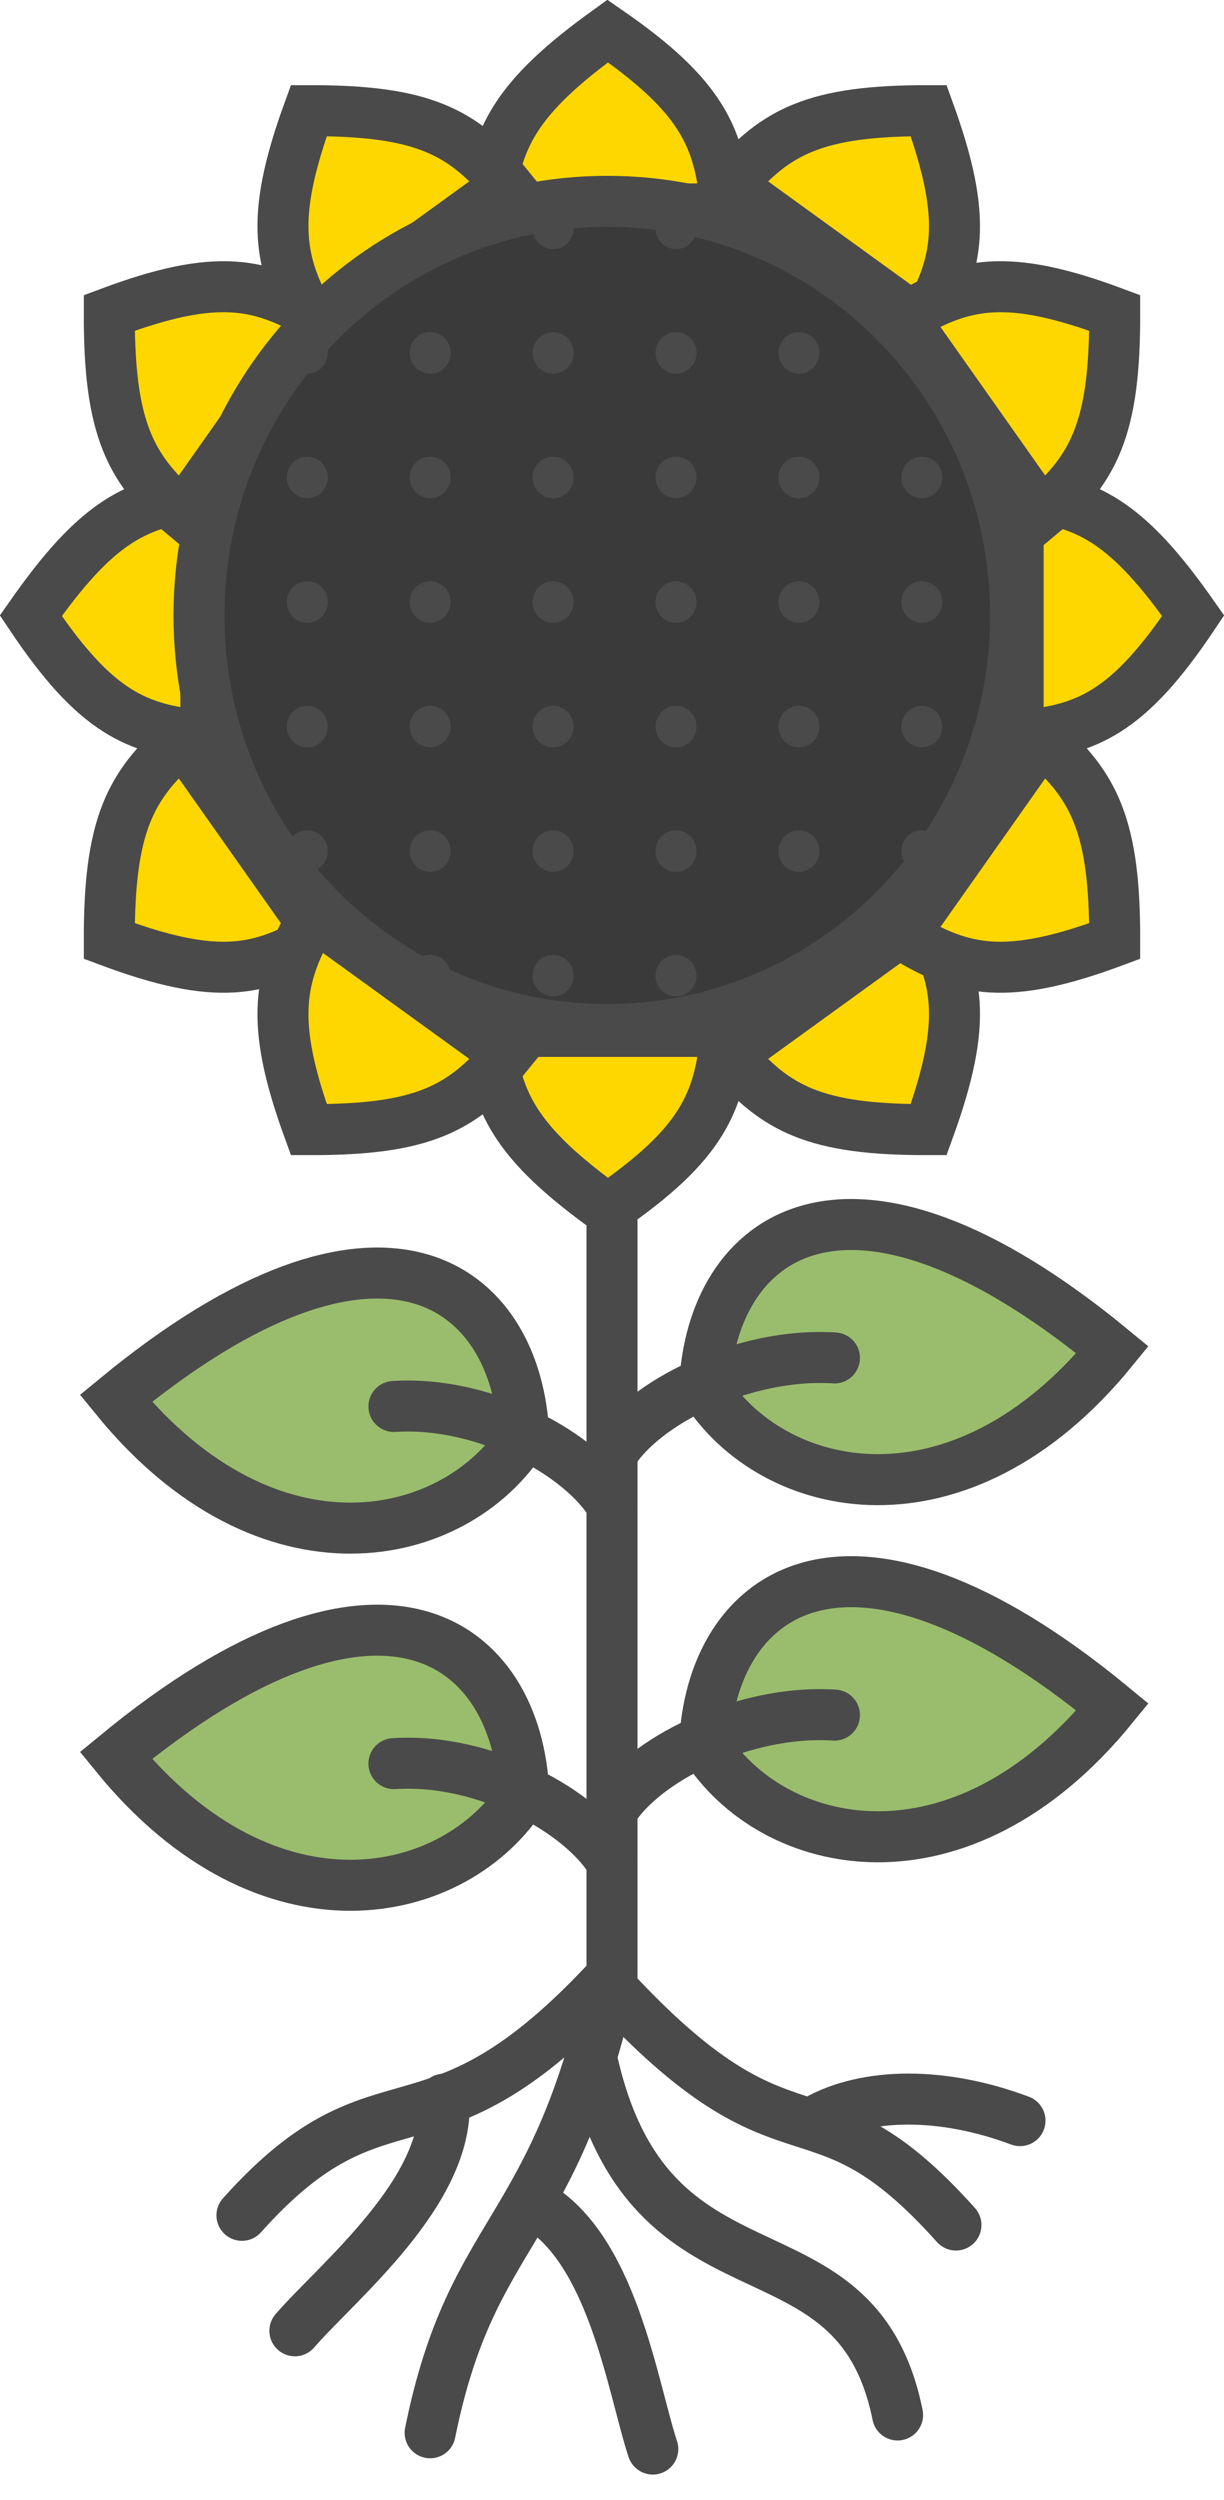 <svg width="24" height="49" viewBox="0 0 24 49" fill="none" xmlns="http://www.w3.org/2000/svg">
<path d="M12 20.343L12 38.723" stroke="#4A4A4A" stroke-linecap="round"/>
<path d="M13.814 34.202C15.152 36.325 18.828 37.122 21.814 33.456C16.588 29.148 13.942 31.227 13.814 34.202Z" fill="#9ABD6D"/>
<path d="M16.362 33.615C14.563 33.499 12.585 34.51 12 35.498M13.814 34.202C15.152 36.325 18.828 37.122 21.814 33.456C16.588 29.148 13.942 31.227 13.814 34.202Z" stroke="#4A4A4A" stroke-linecap="round"/>
<path d="M13.814 27.202C15.152 29.326 18.828 30.122 21.814 26.456C16.588 22.148 13.942 24.227 13.814 27.202Z" fill="#9ABD6D"/>
<path d="M16.362 26.615C14.563 26.499 12.585 27.51 12 28.497M13.814 27.202C15.152 29.326 18.828 30.122 21.814 26.456C16.588 22.148 13.942 24.227 13.814 27.202Z" stroke="#4A4A4A" stroke-linecap="round"/>
<path d="M10.272 28.152C8.933 30.276 5.258 31.072 2.272 27.407C7.498 23.099 10.144 25.178 10.272 28.152Z" fill="#9ABD6D"/>
<path d="M7.724 27.566C9.523 27.45 11.415 28.513 12 29.5M10.272 28.152C8.933 30.276 5.258 31.072 2.272 27.407C7.498 23.099 10.144 25.178 10.272 28.152Z" stroke="#4A4A4A" stroke-linecap="round"/>
<path d="M10.272 35.152C8.933 37.276 5.258 38.072 2.272 34.407C7.498 30.099 10.144 32.178 10.272 35.152Z" fill="#9ABD6D"/>
<path d="M7.724 34.566C9.523 34.45 11.415 35.513 12 36.5M10.272 35.152C8.933 37.276 5.258 38.072 2.272 34.407C7.498 30.099 10.144 32.178 10.272 35.152Z" stroke="#4A4A4A" stroke-linecap="round"/>
<path d="M11.915 0.608C12.842 1.248 13.399 1.773 13.737 2.324C14.036 2.812 14.185 3.356 14.228 4.095H9.591C9.639 3.366 9.798 2.826 10.104 2.339C10.453 1.785 11.013 1.258 11.915 0.608Z" fill="#FFD700" stroke="#4A4A4A"/>
<path d="M11.915 23.701C12.842 23.061 13.399 22.537 13.737 21.985C14.036 21.498 14.185 20.953 14.228 20.215H9.591C9.639 20.943 9.798 21.483 10.104 21.971C10.453 22.525 11.013 23.051 11.915 23.701Z" fill="#FFD700" stroke="#4A4A4A"/>
<path d="M23.396 12.068C22.762 13.014 22.243 13.58 21.697 13.924C21.22 14.224 20.687 14.373 19.964 14.418L19.964 9.709C20.677 9.758 21.206 9.918 21.683 10.225C22.231 10.579 22.752 11.149 23.396 12.068Z" fill="#FFD700" stroke="#4A4A4A"/>
<path d="M0.604 12.068C1.238 13.014 1.757 13.58 2.303 13.924C2.78 14.224 3.313 14.373 4.036 14.418L4.036 9.709C3.323 9.758 2.794 9.918 2.317 10.225C1.769 10.579 1.248 11.149 0.604 12.068Z" fill="#FFD700" stroke="#4A4A4A"/>
<path d="M18.209 2.169C18.597 3.238 18.75 3.994 18.709 4.642C18.672 5.213 18.481 5.742 18.094 6.367L14.318 3.634C14.774 3.071 15.212 2.726 15.739 2.511C16.341 2.265 17.1 2.167 18.209 2.169Z" fill="#FFD700" stroke="#4A4A4A"/>
<path d="M18.209 22.14C18.597 21.071 18.75 20.316 18.709 19.667C18.672 19.096 18.481 18.567 18.094 17.942L14.318 20.675C14.774 21.238 15.212 21.583 15.739 21.799C16.341 22.045 17.1 22.143 18.209 22.14Z" fill="#FFD700" stroke="#4A4A4A"/>
<path d="M21.857 18.444C20.8 18.838 20.053 18.992 19.413 18.951C18.851 18.913 18.33 18.721 17.714 18.33L20.415 14.502C20.969 14.963 21.308 15.406 21.52 15.938C21.763 16.548 21.86 17.318 21.857 18.444Z" fill="#FFD700" stroke="#4A4A4A"/>
<path d="M2.143 18.444C3.2 18.838 3.946 18.992 4.587 18.951C5.149 18.913 5.67 18.721 6.286 18.33L3.585 14.502C3.031 14.963 2.692 15.406 2.48 15.938C2.237 16.548 2.14 17.318 2.143 18.444Z" fill="#FFD700" stroke="#4A4A4A"/>
<path d="M6.055 2.169C5.666 3.238 5.513 3.994 5.555 4.642C5.591 5.213 5.782 5.742 6.169 6.367L9.945 3.634C9.489 3.071 9.051 2.726 8.524 2.511C7.923 2.265 7.163 2.167 6.055 2.169Z" fill="#FFD700" stroke="#4A4A4A"/>
<path d="M6.055 22.14C5.666 21.071 5.513 20.316 5.555 19.667C5.591 19.096 5.782 18.567 6.169 17.942L9.945 20.675C9.489 21.238 9.051 21.583 8.524 21.799C7.923 22.045 7.163 22.143 6.055 22.14Z" fill="#FFD700" stroke="#4A4A4A"/>
<path d="M21.857 6.133C20.8 5.738 20.053 5.584 19.413 5.626C18.851 5.663 18.33 5.855 17.714 6.246L20.415 10.074C20.969 9.613 21.308 9.17 21.52 8.638C21.763 8.028 21.86 7.258 21.857 6.133Z" fill="#FFD700" stroke="#4A4A4A"/>
<path d="M2.143 6.133C3.2 5.738 3.946 5.584 4.587 5.626C5.149 5.663 5.67 5.855 6.286 6.246L3.585 10.074C3.031 9.613 2.692 9.17 2.48 8.638C2.237 8.028 2.14 7.258 2.143 6.133Z" fill="#FFD700" stroke="#4A4A4A"/>
<path d="M11.908 3.946C16.324 3.946 19.914 7.574 19.914 12.062C19.914 16.55 16.324 20.178 11.908 20.178C7.493 20.178 3.902 16.55 3.902 12.062C3.903 7.574 7.493 3.946 11.908 3.946Z" fill="#3A3A3A" stroke="#4A4A4A"/>
<ellipse cx="6.025" cy="14.24" rx="0.402" ry="0.407" fill="#4A4A4A"/>
<ellipse cx="6.025" cy="11.799" rx="0.402" ry="0.407" fill="#4A4A4A"/>
<ellipse cx="6.025" cy="9.358" rx="0.402" ry="0.407" fill="#4A4A4A"/>
<ellipse cx="8.435" cy="16.681" rx="0.402" ry="0.407" fill="#4A4A4A"/>
<ellipse cx="6.025" cy="16.681" rx="0.402" ry="0.407" fill="#4A4A4A"/>
<ellipse cx="0.402" cy="0.407" rx="0.402" ry="0.407" transform="matrix(1 0 0 -1 8.034 7.323)" fill="#4A4A4A"/>
<ellipse cx="0.402" cy="0.407" rx="0.402" ry="0.407" transform="matrix(1 0 0 -1 5.623 7.323)" fill="#4A4A4A"/>
<ellipse cx="13.255" cy="19.122" rx="0.402" ry="0.407" fill="#4A4A4A"/>
<ellipse cx="15.665" cy="19.122" rx="0.402" ry="0.407" fill="#4A4A4A"/>
<ellipse cx="0.402" cy="0.407" rx="0.402" ry="0.407" transform="matrix(1 0 0 -1 12.854 4.882)" fill="#4A4A4A"/>
<ellipse cx="10.845" cy="19.122" rx="0.402" ry="0.407" fill="#4A4A4A"/>
<ellipse cx="8.435" cy="19.122" rx="0.402" ry="0.407" fill="#4A4A4A"/>
<ellipse cx="0.402" cy="0.407" rx="0.402" ry="0.407" transform="matrix(1 0 0 -1 10.444 4.882)" fill="#4A4A4A"/>
<ellipse cx="13.255" cy="16.681" rx="0.402" ry="0.407" fill="#4A4A4A"/>
<ellipse cx="0.402" cy="0.407" rx="0.402" ry="0.407" transform="matrix(1 0 0 -1 12.854 7.323)" fill="#4A4A4A"/>
<ellipse cx="15.665" cy="16.681" rx="0.402" ry="0.407" fill="#4A4A4A"/>
<ellipse cx="18.075" cy="16.681" rx="0.402" ry="0.407" fill="#4A4A4A"/>
<ellipse cx="0.402" cy="0.407" rx="0.402" ry="0.407" transform="matrix(1 0 0 -1 15.264 7.323)" fill="#4A4A4A"/>
<ellipse cx="0.402" cy="0.407" rx="0.402" ry="0.407" transform="matrix(1 0 0 -1 17.674 7.323)" fill="#4A4A4A"/>
<ellipse cx="18.075" cy="14.24" rx="0.402" ry="0.407" fill="#4A4A4A"/>
<ellipse cx="18.075" cy="11.799" rx="0.402" ry="0.407" fill="#4A4A4A"/>
<ellipse cx="18.075" cy="9.358" rx="0.402" ry="0.407" fill="#4A4A4A"/>
<ellipse cx="15.665" cy="14.24" rx="0.402" ry="0.407" fill="#4A4A4A"/>
<ellipse cx="15.665" cy="11.799" rx="0.402" ry="0.407" fill="#4A4A4A"/>
<ellipse cx="15.665" cy="9.358" rx="0.402" ry="0.407" fill="#4A4A4A"/>
<ellipse cx="13.255" cy="14.24" rx="0.402" ry="0.407" fill="#4A4A4A"/>
<ellipse cx="13.255" cy="11.799" rx="0.402" ry="0.407" fill="#4A4A4A"/>
<ellipse cx="13.255" cy="9.358" rx="0.402" ry="0.407" fill="#4A4A4A"/>
<ellipse cx="10.845" cy="14.24" rx="0.402" ry="0.407" fill="#4A4A4A"/>
<ellipse cx="10.845" cy="11.799" rx="0.402" ry="0.407" fill="#4A4A4A"/>
<ellipse cx="10.845" cy="9.358" rx="0.402" ry="0.407" fill="#4A4A4A"/>
<ellipse cx="10.845" cy="16.681" rx="0.402" ry="0.407" fill="#4A4A4A"/>
<ellipse cx="0.402" cy="0.407" rx="0.402" ry="0.407" transform="matrix(1 0 0 -1 10.444 7.323)" fill="#4A4A4A"/>
<ellipse cx="8.435" cy="14.24" rx="0.402" ry="0.407" fill="#4A4A4A"/>
<ellipse cx="8.435" cy="11.799" rx="0.402" ry="0.407" fill="#4A4A4A"/>
<ellipse cx="8.435" cy="9.358" rx="0.402" ry="0.407" fill="#4A4A4A"/>
<path d="M18.744 43.609C15.944 40.479 15.544 42.827 11.944 38.913" stroke="#4A4A4A" stroke-linecap="round"/>
<path d="M20 41.563C18.5 41 17 41 16 41.563" stroke="#4A4A4A" stroke-linecap="round"/>
<path d="M12.8 48C12.4 46.79 12 43.966 10.4 43.16" stroke="#4A4A4A" stroke-linecap="round"/>
<path d="M5.782 45.682C6.614 44.721 8.826 42.943 8.705 41.143" stroke="#4A4A4A" stroke-linecap="round"/>
<path d="M4.744 43.419C7.545 40.288 8.4 42.636 12 38.723" stroke="#4A4A4A" stroke-linecap="round"/>
<path d="M8.434 47.681C9.259 43.6 10.882 43.873 12 38.723" stroke="#4A4A4A" stroke-linecap="round"/>
<path d="M17.6 47.332C16.775 43.251 12.718 45.486 11.6 40.336" stroke="#4A4A4A" stroke-linecap="round"/>
</svg>
